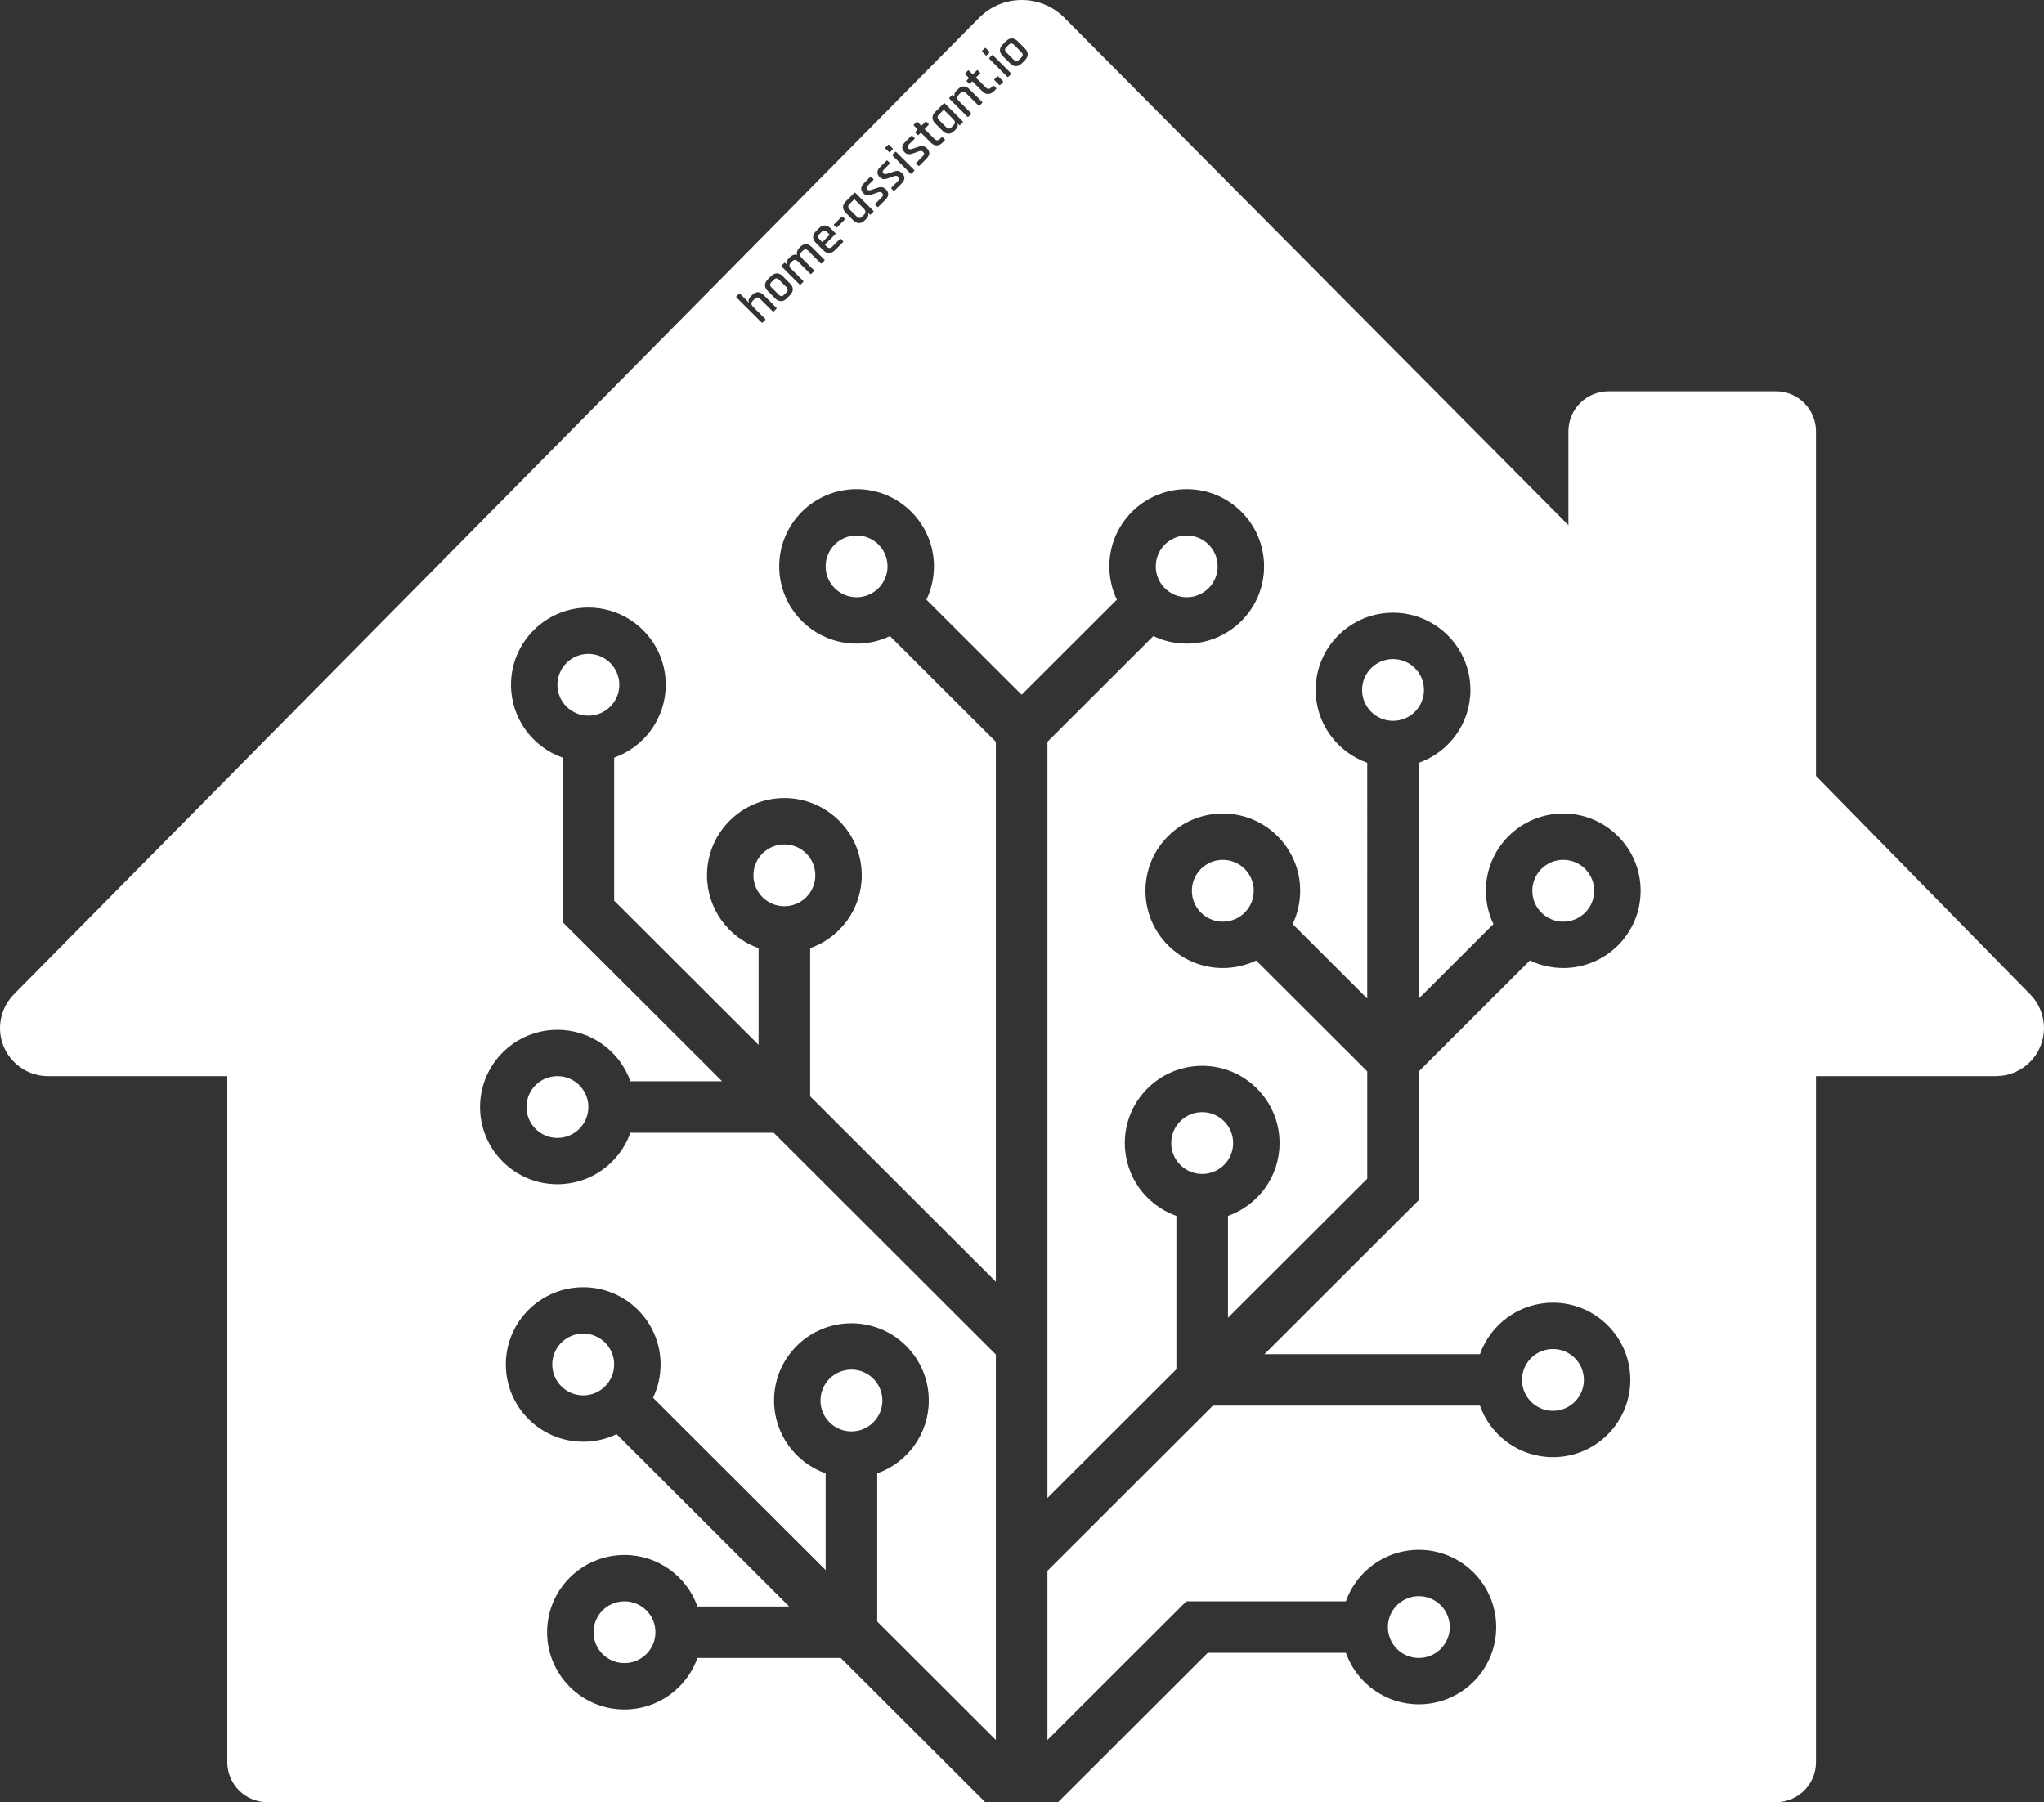 <svg xmlns="http://www.w3.org/2000/svg" xmlns:xlink="http://www.w3.org/1999/xlink" id="Layer_1" width="1896.496" height="1672.121" x="0" y="0" enable-background="new 0 0 1896.496 1672.121" version="1.1" viewBox="0 0 1896.496 1672.121" xml:space="preserve"><rect x="0" y="0" width="1896.496" height="1672.121" fill="#333333" stroke="none"/><path fill="#FFF" d="M729.612,266.318l-6.704-6.703c-1.682-1.682-3.352-1.693-5.011-0.035l-2.108,2.108	c-0.875,0.876-1.306,1.711-1.295,2.505c0.011,0.796,0.455,1.63,1.331,2.505l6.703,6.703c0.876,0.876,1.71,1.32,2.505,1.331	c0.794,0.012,1.629-0.421,2.505-1.296l2.108-2.107C731.305,269.671,731.293,268,729.612,266.318 M769.521,218.116	c0.229-0.229,0.23-0.461,0-0.69l-2.211-2.212c-0.875-0.875-1.71-1.318-2.505-1.33c-0.795-0.011-1.631,0.42-2.506,1.296l-1.901,1.9	c-0.875,0.876-1.307,1.711-1.295,2.505c0.012,0.795,0.455,1.631,1.33,2.505l2.212,2.212c0.23,0.23,0.46,0.23,0.691,0	L769.521,218.116z M801.621,199.354c1.889-1.889,1.854-3.813-0.104-5.77l-8.466-8.466c-0.229-0.23-0.472-0.219-0.725,0.034	l-4.112,4.112c-1.659,1.658-1.635,3.34,0.069,5.045l6.634,6.634c1.705,1.705,3.386,1.728,5.044,0.069L801.621,199.354z M884.583,116.391c1.889-1.888,1.854-3.812-0.104-5.77l-8.466-8.466c-0.229-0.229-0.472-0.219-0.725,0.035l-4.112,4.111	c-1.658,1.659-1.635,3.34,0.07,5.045l6.634,6.634c1.706,1.705,3.386,1.728,5.045,0.069L884.583,116.391z M947.643,53.332	c1.659-1.659,1.648-3.328-0.034-5.01l-6.703-6.703c-1.681-1.682-3.351-1.693-5.011-0.035l-2.107,2.107	c-0.875,0.876-1.307,1.711-1.295,2.506c0.01,0.794,0.454,1.63,1.33,2.504l6.703,6.704c0.875,0.876,1.711,1.32,2.505,1.331	c0.794,0.012,1.63-0.42,2.505-1.296L947.643,53.332z M1412.164,1280.325c0,15.829,12.855,28.663,28.715,28.663	c15.85,0,28.715-12.834,28.715-28.663s-12.865-28.662-28.715-28.662C1425.02,1251.663,1412.164,1264.496,1412.164,1280.325 M1287.725,1509.631c0,15.85,12.854,28.672,28.725,28.672c15.859,0,28.703-12.822,28.703-28.672	c0-15.83-12.844-28.663-28.703-28.663C1300.578,1480.968,1287.725,1493.801,1287.725,1509.631 M608.131,1514.423	c0-15.841-12.859-28.672-28.724-28.672c-15.856,0-28.715,12.831-28.715,28.672c0,15.83,12.859,28.652,28.715,28.652	C595.272,1543.075,608.131,1530.253,608.131,1514.423 M569.843,1265.989c0-15.818-12.864-28.662-28.714-28.662	c-15.861,0-28.725,12.844-28.725,28.662c0,15.829,12.864,28.662,28.725,28.662C556.979,1294.651,569.843,1281.818,569.843,1265.989 M818.704,1299.443c0-15.839-12.853-28.672-28.714-28.672c-15.86,0-28.714,12.833-28.714,28.672	c0,15.819,12.854,28.652,28.714,28.652C805.852,1328.096,818.704,1315.263,818.704,1299.443 M545.9,1027.12	c0-15.829-12.843-28.661-28.708-28.661c-15.856,0-28.71,12.832-28.71,28.661s12.854,28.672,28.71,28.672	C533.057,1055.792,545.9,1042.949,545.9,1027.12 M574.625,635.38c0-15.832-12.854-28.667-28.724-28.667	c-15.85,0-28.708,12.835-28.708,28.667c0,15.829,12.858,28.665,28.708,28.665C561.771,664.045,574.625,651.209,574.625,635.38 M756.483,812.141c0-15.834-12.848-28.664-28.714-28.664c-15.85,0-28.714,12.83-28.714,28.664c0,15.83,12.864,28.664,28.714,28.664	C743.635,840.805,756.483,827.971,756.483,812.141 M823.492,525.497c0-15.829-12.848-28.661-28.719-28.661	c-15.855,0-28.713,12.832-28.713,28.661c0,15.832,12.858,28.664,28.713,28.664C810.644,554.161,823.492,541.329,823.492,525.497 M1072.359,525.497c0,15.832,12.854,28.664,28.725,28.664c15.85,0,28.703-12.832,28.703-28.664	c0-15.829-12.854-28.661-28.703-28.661C1085.213,496.836,1072.359,509.668,1072.359,525.497 M1144.154,1060.564	c0-15.84-12.865-28.672-28.725-28.672c-15.85,0-28.713,12.832-28.713,28.672s12.863,28.661,28.713,28.661	C1131.289,1089.226,1144.154,1076.404,1144.154,1060.564 M1163.293,826.47c0-15.831-12.854-28.66-28.713-28.66	c-15.861,0-28.715,12.829-28.715,28.66c0,15.834,12.854,28.667,28.715,28.667C1150.439,855.137,1163.293,842.304,1163.293,826.47 M1321.23,640.157c0-15.831-12.854-28.67-28.725-28.67c-15.85,0-28.715,12.839-28.715,28.67c0,15.829,12.865,28.664,28.715,28.664	C1308.377,668.821,1321.23,655.986,1321.23,640.157 M1479.168,826.47c0-15.831-12.863-28.66-28.713-28.66	c-15.861,0-28.725,12.829-28.725,28.66c0,15.834,12.863,28.667,28.725,28.667C1466.305,855.137,1479.168,842.304,1479.168,826.47 M1522.24,826.47c0,39.578-32.139,71.667-71.785,71.667c-11.09,0-21.584-2.506-30.961-6.99l-103.045,102.874v119.44	l-143.248,142.974h199.967c9.855-27.826,36.449-47.779,67.711-47.779c39.656,0,71.787,32.087,71.787,71.67	c0,39.584-32.131,71.659-71.787,71.659c-31.262,0-57.855-19.942-67.711-47.779H1125.34l-153.48,153.218V1614.4l128.879-128.649	h148.008c9.857-27.838,36.441-47.771,67.703-47.771c39.635,0,71.785,32.077,71.785,71.65c0,39.594-32.15,71.67-71.785,71.67	c-31.262,0-57.846-19.933-67.703-47.781h-128.189l-138.789,138.548h-67.68l-134.005-133.765H647.115	c-9.862,27.838-36.451,47.771-67.707,47.771c-39.647,0-71.786-32.088-71.786-71.65c0-39.584,32.139-71.67,71.786-71.67	c31.256,0,57.845,19.943,67.707,47.769h85.103l-160.151-159.857c-9.365,4.489-19.858,6.985-30.938,6.985	c-39.657,0-71.796-32.086-71.796-71.66c0-39.563,32.139-71.66,71.796-71.66c39.636,0,71.784,32.098,71.784,71.66	c0,11.068-2.516,21.541-6.996,30.896l160.142,159.859v-89.735c-27.884-9.835-47.859-36.377-47.859-67.566	c0-39.594,32.144-71.67,71.79-71.67s71.785,32.076,71.785,71.67c0,31.189-19.974,57.731-47.853,67.566v137.515L923.996,1614.4	v-357.62l-206.13-205.77H584.899c-9.856,27.826-36.452,47.769-67.707,47.769c-39.642,0-71.791-32.075-71.791-71.659	c0-39.573,32.149-71.659,71.791-71.659c31.255,0,57.851,19.942,67.707,47.769h85.103L521.979,855.478v-152.52	c-27.883-9.836-47.858-36.376-47.858-67.578c0-39.578,32.144-71.664,71.78-71.664c39.657,0,71.796,32.086,71.796,71.664	c0,31.202-19.979,57.742-47.854,67.578v132.726l134.005,133.77v-89.727c-27.889-9.845-47.863-36.385-47.863-67.586	c0-39.581,32.144-71.662,71.785-71.662c39.657,0,71.796,32.081,71.796,71.662c0,31.201-19.975,57.741-47.864,67.586v137.495	l172.294,171.992V688.27l-98.265-98.096c-9.376,4.479-19.871,6.983-30.959,6.983c-39.646,0-71.785-32.082-71.785-71.66	c0-39.573,32.139-71.66,71.785-71.66c39.656,0,71.795,32.087,71.795,71.66c0,11.065-2.511,21.543-6.996,30.894l88.355,88.204	l88.346-88.204c-4.469-9.351-6.986-19.828-6.986-30.894c0-39.573,32.139-71.66,71.797-71.66c39.635,0,71.773,32.087,71.773,71.66	c0,39.578-32.139,71.66-71.773,71.66c-11.1,0-21.582-2.504-30.971-6.983l-98.254,98.096v701.598l119.648-119.44v-142.275	c-27.889-9.846-47.863-36.388-47.863-67.587c0-39.573,32.148-71.66,71.785-71.66c39.656,0,71.795,32.087,71.795,71.66	c0,31.199-19.975,57.741-47.863,67.587v94.507l129.213-128.994v-99.644l-103.047-102.874c-9.377,4.484-19.869,6.99-30.947,6.99	c-39.658,0-71.787-32.089-71.787-71.667c0-39.577,32.129-71.66,71.787-71.66c39.645,0,71.795,32.083,71.795,71.66	c0,11.065-2.516,21.544-7.006,30.898l69.205,69.096V707.736c-27.879-9.838-47.854-36.377-47.854-67.579	c0-39.578,32.139-71.663,71.785-71.663c39.656,0,71.797,32.085,71.797,71.663c0,31.202-19.977,57.741-47.854,67.579v218.728	l69.205-69.096c-4.479-9.354-6.996-19.833-6.996-30.898c0-39.577,32.139-71.66,71.797-71.66	C1490.102,754.81,1522.24,786.893,1522.24,826.47 M953.568,50.447c-0.01,1.901-0.857,3.692-2.539,5.374l-3.041,3.041	c-1.705,1.705-3.494,2.552-5.373,2.54c-1.877-0.011-3.656-0.858-5.338-2.54l-6.912-6.911c-1.703-1.704-2.556-3.489-2.556-5.355	s0.853-3.65,2.556-5.356l3.042-3.041c1.681-1.681,3.466-2.534,5.355-2.557c1.889-0.022,3.687,0.818,5.391,2.523l6.911,6.91	C952.746,46.756,953.58,48.548,953.568,50.447 M921.418,51.362l16.447,16.448c0.23,0.23,0.346,0.426,0.346,0.587	c0,0.162-0.104,0.346-0.313,0.553l-2.211,2.211c-0.391,0.393-0.783,0.393-1.174,0l-16.448-16.448	c-0.392-0.391-0.403-0.771-0.035-1.14l2.211-2.211C920.635,50.971,921.025,50.971,921.418,51.362 M917.928,48.978l-2.246,2.246	c-0.369,0.368-0.749,0.357-1.141-0.035l-3.144-3.145c-0.368-0.367-0.369-0.736,0-1.106l2.246-2.245c0.368-0.368,0.737-0.368,1.106,0	l3.144,3.144C918.285,48.23,918.295,48.61,917.928,48.978 M922.766,74.478c-0.369-0.368-0.357-0.748,0.033-1.14l2.351-2.35	c0.368-0.368,0.737-0.368,1.105,0l4.216,4.216c0.392,0.392,0.403,0.772,0.034,1.14l-2.35,2.35c-0.392,0.392-0.782,0.392-1.175,0	L922.766,74.478z M909.083,68.397l-3.214,3.213c-0.253,0.254-0.265,0.496-0.035,0.726l8.88,8.88	c1.682,1.681,3.387,1.659,5.115-0.069l1.347-1.348c0.415-0.415,0.818-0.426,1.209-0.035l1.797,1.797	c0.369,0.368,0.346,0.76-0.069,1.175l-1.866,1.866c-1.704,1.706-3.5,2.581-5.389,2.626c-1.889,0.047-3.674-0.771-5.356-2.453	l-9.053-9.053c-0.23-0.23-0.461-0.23-0.691,0l-1.658,1.659c-0.231,0.23-0.427,0.346-0.588,0.346c-0.162,0-0.346-0.104-0.553-0.311	l-1.797-1.797c-0.392-0.391-0.392-0.783,0-1.174l1.658-1.659c0.23-0.23,0.23-0.461,0-0.691l-3.11-3.11	c-0.391-0.391-0.38-0.794,0.035-1.209l2.177-2.177c0.392-0.391,0.784-0.391,1.175,0l3.11,3.11c0.23,0.231,0.473,0.219,0.726-0.034	l3.214-3.213c0.415-0.415,0.817-0.426,1.208-0.035l1.797,1.797C909.52,67.59,909.497,67.982,909.083,68.397 M894.19,80.179	c1.819,0.024,3.593,0.898,5.321,2.626l11.679,11.679c0.393,0.393,0.38,0.795-0.034,1.21l-2.177,2.176	c-0.392,0.392-0.783,0.392-1.174,0L896.262,86.33c-1.704-1.705-3.397-1.716-5.08-0.035l-1.624,1.624	c-1.889,1.889-1.854,3.813,0.104,5.771l11.161,11.161c0.392,0.392,0.392,0.783,0,1.174l-2.177,2.177	c-0.393,0.392-0.783,0.392-1.174,0l-16.448-16.448c-0.391-0.392-0.391-0.783,0-1.175l2.177-2.177c0.391-0.392,0.784-0.392,1.175,0	l1.244,1.245l0.138-0.139c-0.667-1.774-0.115-3.548,1.659-5.322l1.52-1.52C890.618,80.986,892.37,80.157,894.19,80.179 M876.706,96.074l16.447,16.448c0.392,0.392,0.38,0.794-0.034,1.209l-2.178,2.177c-0.391,0.392-0.783,0.392-1.174,0l-1.244-1.244	l-0.139,0.138c0.669,1.774,0.115,3.548-1.658,5.321l-1.348,1.348c-1.705,1.705-3.495,2.552-5.373,2.54	c-1.877-0.012-3.657-0.858-5.338-2.54l-6.912-6.911c-1.704-1.705-2.557-3.49-2.557-5.355c0-1.866,0.852-3.651,2.557-5.356l7.74-7.74	C875.911,95.694,876.314,95.683,876.706,96.074 M861.398,116.081l-3.213,3.213c-0.254,0.253-0.265,0.496-0.035,0.726l8.88,8.879	c1.682,1.682,3.386,1.659,5.114-0.068l1.347-1.348c0.414-0.415,0.818-0.426,1.209-0.035l1.796,1.796	c0.37,0.37,0.346,0.76-0.069,1.175l-1.866,1.866c-1.705,1.705-3.5,2.58-5.39,2.626c-1.889,0.046-3.675-0.772-5.356-2.453	l-9.053-9.054c-0.23-0.23-0.461-0.23-0.69,0l-1.66,1.659c-0.23,0.23-0.426,0.346-0.587,0.345c-0.161,0.001-0.346-0.103-0.553-0.31	l-1.796-1.797c-0.392-0.392-0.392-0.783,0-1.175l1.658-1.659c0.23-0.23,0.23-0.46,0-0.691l-3.109-3.11	c-0.391-0.391-0.38-0.795,0.035-1.209l2.177-2.177c0.392-0.391,0.784-0.391,1.175,0l3.11,3.11c0.23,0.231,0.472,0.219,0.726-0.034	l3.214-3.213c0.415-0.415,0.818-0.427,1.209-0.035l1.797,1.797C861.836,115.274,861.813,115.666,861.398,116.081 M846.644,126.135	l1.693,1.693c0.393,0.392,0.403,0.772,0.035,1.14l-5.045,5.045c-0.691,0.691-1.1,1.342-1.226,1.952	c-0.128,0.61,0.005,1.111,0.397,1.503l0.38,0.38c0.738,0.737,1.97,0.794,3.698,0.173l5.735-1.866	c1.728-0.667,3.179-0.864,4.354-0.588c1.174,0.277,2.338,0.991,3.49,2.143c2.994,2.995,2.775,6.208-0.657,9.641l-6.358,6.358	c-0.391,0.392-0.783,0.392-1.175,0l-1.692-1.693c-0.369-0.368-0.357-0.749,0.034-1.14l5.806-5.806	c1.497-1.497,1.728-2.764,0.691-3.801l-0.415-0.415c-0.921-0.92-2.166-1.082-3.732-0.483l-5.563,1.97	c-1.728,0.622-3.19,0.864-4.388,0.726c-1.199-0.138-2.338-0.749-3.421-1.832c-2.972-2.972-2.812-6.104,0.484-9.399l5.735-5.735	C845.873,125.733,846.253,125.744,846.644,126.135 M831.647,141.132l16.448,16.447c0.23,0.231,0.345,0.427,0.345,0.588	c0,0.162-0.104,0.345-0.311,0.553l-2.211,2.211c-0.392,0.392-0.783,0.392-1.175,0l-16.448-16.447	c-0.391-0.392-0.403-0.772-0.034-1.141l2.212-2.211C830.865,140.74,831.257,140.74,831.647,141.132 M828.158,138.747l-2.246,2.247	c-0.368,0.368-0.748,0.357-1.141-0.035l-3.144-3.145c-0.368-0.369-0.369-0.737,0-1.106l2.246-2.246c0.368-0.368,0.738-0.368,1.106,0	l3.144,3.145C828.516,137.999,828.526,138.379,828.158,138.747 M816.686,154.918l5.736-5.736c0.368-0.368,0.749-0.357,1.14,0.035	l1.694,1.693c0.391,0.392,0.402,0.771,0.034,1.14l-5.045,5.044c-0.69,0.691-1.1,1.343-1.226,1.953	c-0.127,0.611,0.006,1.112,0.398,1.503l0.38,0.38c0.737,0.738,1.969,0.795,3.697,0.172l5.736-1.866	c1.728-0.667,3.179-0.863,4.354-0.587c1.174,0.276,2.338,0.991,3.49,2.142c2.995,2.995,2.775,6.208-0.656,9.641l-6.358,6.357	c-0.393,0.392-0.783,0.392-1.175,0l-1.693-1.693c-0.368-0.368-0.357-0.748,0.035-1.141l5.804-5.805	c1.497-1.497,1.728-2.764,0.691-3.8l-0.415-0.415c-0.921-0.921-2.166-1.083-3.732-0.484l-5.563,1.97	c-1.728,0.622-3.191,0.865-4.389,0.726c-1.198-0.138-2.337-0.748-3.421-1.832C813.23,161.346,813.392,158.213,816.686,154.918 M810.259,167.081l-5.044,5.045c-0.691,0.691-1.101,1.342-1.227,1.952c-0.127,0.61,0.005,1.112,0.397,1.503l0.38,0.38	c0.737,0.737,1.969,0.794,3.697,0.172l5.736-1.866c1.728-0.667,3.179-0.864,4.354-0.587c1.175,0.276,2.339,0.991,3.49,2.142	c2.995,2.995,2.776,6.208-0.656,9.641l-6.359,6.357c-0.391,0.393-0.782,0.393-1.174,0l-1.694-1.692	c-0.368-0.369-0.357-0.749,0.035-1.141l5.804-5.805c1.498-1.497,1.729-2.765,0.691-3.801l-0.415-0.415	c-0.921-0.921-2.166-1.083-3.732-0.484l-5.563,1.97c-1.728,0.622-3.19,0.864-4.388,0.726c-1.198-0.137-2.338-0.749-3.42-1.831	c-2.972-2.972-2.811-6.104,0.483-9.399l5.736-5.735c0.368-0.369,0.749-0.356,1.141,0.034l1.692,1.693	C810.617,166.333,810.627,166.712,810.259,167.081 M793.743,179.037l16.448,16.448c0.392,0.392,0.38,0.794-0.034,1.209l-2.178,2.177	c-0.392,0.393-0.783,0.393-1.175,0l-1.243-1.244l-0.139,0.139c0.669,1.774,0.115,3.547-1.658,5.321l-1.348,1.348	c-1.705,1.705-3.496,2.552-5.373,2.54s-3.657-0.857-5.339-2.54l-6.911-6.911c-1.704-1.704-2.557-3.489-2.557-5.355	s0.852-3.65,2.557-5.355l7.74-7.741C792.948,178.656,793.352,178.645,793.743,179.037 M782.064,201.22l1.52,1.521	c0.415,0.415,0.426,0.818,0.035,1.209l-6.842,6.842c-0.391,0.392-0.794,0.38-1.208-0.035l-1.521-1.52	c-0.415-0.414-0.426-0.817-0.035-1.209l6.842-6.842C781.247,200.794,781.649,200.805,782.064,201.22 M770.558,211.759l4.388,4.389	c0.415,0.414,0.415,0.829,0,1.244l-9.26,9.26c-0.254,0.254-0.265,0.496-0.035,0.726l1.486,1.486c1.682,1.682,3.362,1.682,5.044,0	l6.98-6.98c0.415-0.414,0.83-0.414,1.244,0l1.728,1.728c0.369,0.369,0.345,0.76-0.069,1.175l-7.464,7.464	c-1.704,1.705-3.495,2.552-5.373,2.54c-1.877-0.012-3.656-0.858-5.338-2.54l-6.912-6.91c-1.704-1.705-2.557-3.49-2.557-5.356	s0.853-3.651,2.557-5.355l2.834-2.834c1.704-1.705,3.495-2.563,5.373-2.574S768.854,210.054,770.558,211.759 M753.144,229.174	l11.679,11.679c0.392,0.392,0.391,0.783,0,1.175l-2.211,2.212c-0.392,0.392-0.783,0.392-1.175,0l-11.541-11.542	c-1.705-1.704-3.386-1.727-5.045-0.068l-1.001,1.002c-1.913,1.912-1.866,3.87,0.138,5.874l11.092,11.092	c0.392,0.393,0.38,0.795-0.035,1.21l-2.177,2.177c-0.392,0.392-0.783,0.392-1.175,0l-11.541-11.541	c-1.705-1.705-3.387-1.729-5.044-0.069l-1.209,1.209c-1.889,1.89-1.854,3.813,0.103,5.771l11.161,11.161	c0.392,0.392,0.392,0.783,0,1.175l-2.177,2.177c-0.392,0.393-0.783,0.393-1.174,0l-16.448-16.448c-0.392-0.391-0.392-0.782,0-1.174	l2.177-2.177c0.392-0.393,0.783-0.393,1.175,0l1.244,1.243l0.138-0.138c-0.553-1.889,0.057-3.721,1.831-5.494l1.141-1.141	c2.003-2.004,4.192-2.672,6.565-2.004c-0.369-1.104-0.368-2.234,0-3.386c0.37-1.152,0.991-2.165,1.866-3.041l1.106-1.106	c1.681-1.681,3.433-2.499,5.253-2.453C749.676,226.594,751.438,227.469,753.144,229.174 M720.767,253.638	c1.888-0.023,3.686,0.817,5.39,2.521l6.911,6.912c1.682,1.681,2.517,3.473,2.505,5.373c-0.012,1.9-0.858,3.691-2.54,5.372	l-3.04,3.041c-1.706,1.705-3.495,2.552-5.374,2.539c-1.877-0.011-3.657-0.857-5.339-2.539l-6.91-6.91	c-1.705-1.705-2.557-3.491-2.557-5.356s0.851-3.65,2.557-5.356l3.041-3.04C717.092,254.513,718.877,253.66,720.767,253.638 M708.569,273.747l11.679,11.68c0.392,0.392,0.38,0.795-0.035,1.209l-2.177,2.177c-0.392,0.393-0.783,0.393-1.175,0l-11.542-11.541	c-1.704-1.704-3.397-1.716-5.079-0.034l-1.624,1.624c-1.889,1.889-1.854,3.813,0.104,5.771l11.161,11.161	c0.393,0.392,0.392,0.783,0,1.175l-2.177,2.177c-0.392,0.392-0.783,0.392-1.175,0l-23.117-23.117c-0.392-0.391-0.392-0.782,0-1.174	l2.177-2.177c0.392-0.392,0.784-0.392,1.174,0l7.914,7.912l0.138-0.138c-0.668-1.773-0.115-3.548,1.659-5.321l1.521-1.521	c1.681-1.682,3.433-2.511,5.252-2.488C705.068,271.145,706.841,272.02,708.569,273.747 M1883.744,922.653l-198.797-202.719V400.223	c0-20.518-16.621-37.156-37.139-37.156h-155.41c-20.529,0-37.172,16.639-37.172,37.156v87.059L987.584,16.458	c-0.115-0.12-0.24-0.245-0.365-0.363c-21.885-21.638-57.177-21.431-78.812,0.457L12.874,922.539C4.625,930.86,0,942.127,0,953.872	c0,24.622,19.964,44.587,44.591,44.587h166.306v636.511c0,20.517,16.632,37.151,37.15,37.151h1399.761	c20.518,0,37.139-16.635,37.139-37.151V998.459h166.971c11.664,0,22.877-4.574,31.211-12.76	C1900.711,968.459,1900.982,940.236,1883.744,922.653"/></svg>